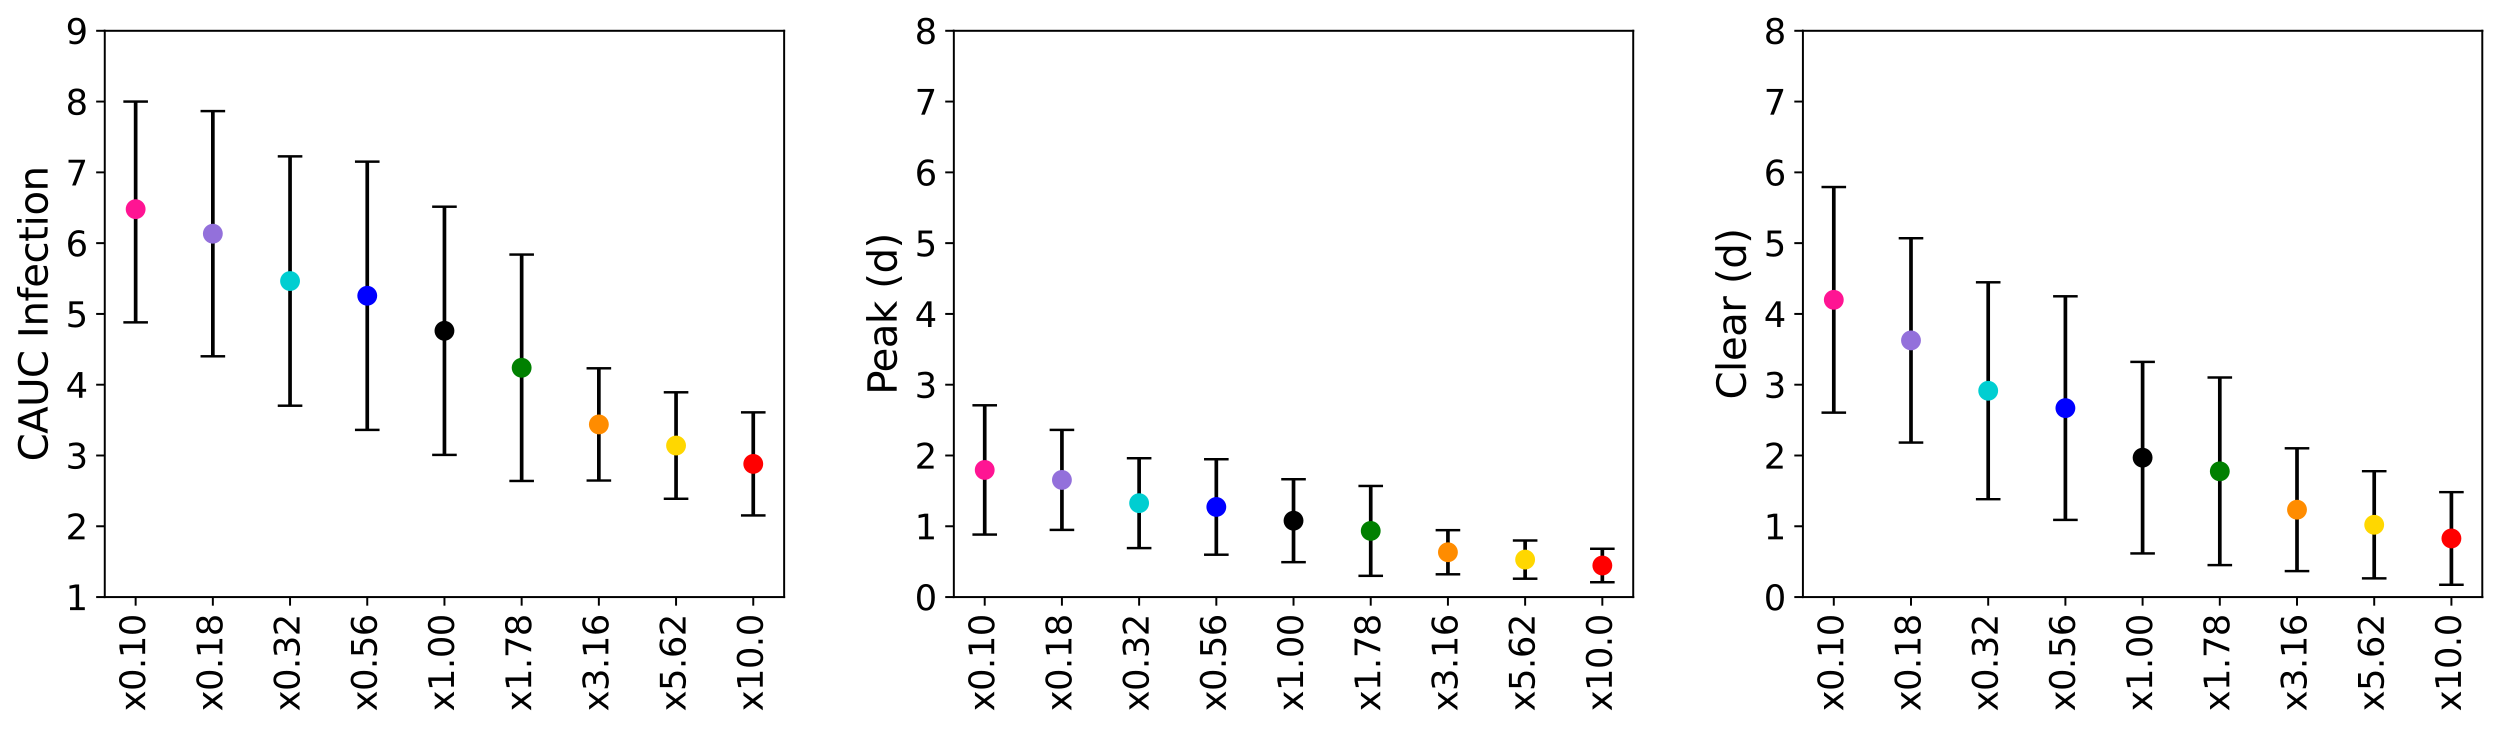 <?xml version="1.0" encoding="utf-8" standalone="no"?>
<!DOCTYPE svg PUBLIC "-//W3C//DTD SVG 1.1//EN"
  "http://www.w3.org/Graphics/SVG/1.1/DTD/svg11.dtd">
<svg xmlns:xlink="http://www.w3.org/1999/xlink" width="1016.4pt" height="296.4pt" viewBox="0 0 1016.4 296.4" xmlns="http://www.w3.org/2000/svg" version="1.1">
 <defs>
  <style type="text/css">*{stroke-linejoin: round; stroke-linecap: butt}</style>
 </defs>
 <g id="figure_1">
  <g id="patch_1">
   <path d="M 0 296.4 
L 1016.4 296.4 
L 1016.4 0 
L 0 0 
z
" style="fill: #ffffff"/>
  </g>
  <g id="axes_1">
   <g id="patch_2">
    <path d="M 42.593 242.741 
L 318.8 242.741 
L 318.8 12.519 
L 42.593 12.519 
z
" style="fill: #ffffff"/>
   </g>
   <g id="matplotlib.axis_1">
    <g id="xtick_1">
     <g id="line2d_1">
      <defs>
       <path id="m59758bf016" d="M 0 0 
L 0 3.5 
" style="stroke: #000000; stroke-width: 0.8"/>
      </defs>
      <g>
       <use xlink:href="#m59758bf016" x="55.147" y="242.741" style="stroke: #000000; stroke-width: 0.8"/>
      </g>
     </g>
     <g id="text_1">
      <!-- x0.10 -->
      <g transform="translate(59.011 289.2) rotate(-90) scale(0.14 -0.14)">
       <defs>
        <path id="DejaVuSans-78" d="M 3513 3500 
L 2247 1797 
L 3578 0 
L 2900 0 
L 1881 1375 
L 863 0 
L 184 0 
L 1544 1831 
L 300 3500 
L 978 3500 
L 1906 2253 
L 2834 3500 
L 3513 3500 
z
" transform="scale(0.016)"/>
        <path id="DejaVuSans-30" d="M 2034 4250 
Q 1547 4250 1301 3770 
Q 1056 3291 1056 2328 
Q 1056 1369 1301 889 
Q 1547 409 2034 409 
Q 2525 409 2770 889 
Q 3016 1369 3016 2328 
Q 3016 3291 2770 3770 
Q 2525 4250 2034 4250 
z
M 2034 4750 
Q 2819 4750 3233 4129 
Q 3647 3509 3647 2328 
Q 3647 1150 3233 529 
Q 2819 -91 2034 -91 
Q 1250 -91 836 529 
Q 422 1150 422 2328 
Q 422 3509 836 4129 
Q 1250 4750 2034 4750 
z
" transform="scale(0.016)"/>
        <path id="DejaVuSans-2e" d="M 684 794 
L 1344 794 
L 1344 0 
L 684 0 
L 684 794 
z
" transform="scale(0.016)"/>
        <path id="DejaVuSans-31" d="M 794 531 
L 1825 531 
L 1825 4091 
L 703 3866 
L 703 4441 
L 1819 4666 
L 2450 4666 
L 2450 531 
L 3481 531 
L 3481 0 
L 794 0 
L 794 531 
z
" transform="scale(0.016)"/>
       </defs>
       <use xlink:href="#DejaVuSans-78"/>
       <use xlink:href="#DejaVuSans-30" transform="translate(59.18 0)"/>
       <use xlink:href="#DejaVuSans-2e" transform="translate(122.803 0)"/>
       <use xlink:href="#DejaVuSans-31" transform="translate(154.59 0)"/>
       <use xlink:href="#DejaVuSans-30" transform="translate(218.213 0)"/>
      </g>
     </g>
    </g>
    <g id="xtick_2">
     <g id="line2d_2">
      <g>
       <use xlink:href="#m59758bf016" x="86.535" y="242.741" style="stroke: #000000; stroke-width: 0.8"/>
      </g>
     </g>
     <g id="text_2">
      <!-- x0.18 -->
      <g transform="translate(90.398 289.2) rotate(-90) scale(0.14 -0.14)">
       <defs>
        <path id="DejaVuSans-38" d="M 2034 2216 
Q 1584 2216 1326 1975 
Q 1069 1734 1069 1313 
Q 1069 891 1326 650 
Q 1584 409 2034 409 
Q 2484 409 2743 651 
Q 3003 894 3003 1313 
Q 3003 1734 2745 1975 
Q 2488 2216 2034 2216 
z
M 1403 2484 
Q 997 2584 770 2862 
Q 544 3141 544 3541 
Q 544 4100 942 4425 
Q 1341 4750 2034 4750 
Q 2731 4750 3128 4425 
Q 3525 4100 3525 3541 
Q 3525 3141 3298 2862 
Q 3072 2584 2669 2484 
Q 3125 2378 3379 2068 
Q 3634 1759 3634 1313 
Q 3634 634 3220 271 
Q 2806 -91 2034 -91 
Q 1263 -91 848 271 
Q 434 634 434 1313 
Q 434 1759 690 2068 
Q 947 2378 1403 2484 
z
M 1172 3481 
Q 1172 3119 1398 2916 
Q 1625 2713 2034 2713 
Q 2441 2713 2670 2916 
Q 2900 3119 2900 3481 
Q 2900 3844 2670 4047 
Q 2441 4250 2034 4250 
Q 1625 4250 1398 4047 
Q 1172 3844 1172 3481 
z
" transform="scale(0.016)"/>
       </defs>
       <use xlink:href="#DejaVuSans-78"/>
       <use xlink:href="#DejaVuSans-30" transform="translate(59.18 0)"/>
       <use xlink:href="#DejaVuSans-2e" transform="translate(122.803 0)"/>
       <use xlink:href="#DejaVuSans-31" transform="translate(154.59 0)"/>
       <use xlink:href="#DejaVuSans-38" transform="translate(218.213 0)"/>
      </g>
     </g>
    </g>
    <g id="xtick_3">
     <g id="line2d_3">
      <g>
       <use xlink:href="#m59758bf016" x="117.922" y="242.741" style="stroke: #000000; stroke-width: 0.8"/>
      </g>
     </g>
     <g id="text_3">
      <!-- x0.32 -->
      <g transform="translate(121.785 289.2) rotate(-90) scale(0.14 -0.14)">
       <defs>
        <path id="DejaVuSans-33" d="M 2597 2516 
Q 3050 2419 3304 2112 
Q 3559 1806 3559 1356 
Q 3559 666 3084 287 
Q 2609 -91 1734 -91 
Q 1441 -91 1130 -33 
Q 819 25 488 141 
L 488 750 
Q 750 597 1062 519 
Q 1375 441 1716 441 
Q 2309 441 2620 675 
Q 2931 909 2931 1356 
Q 2931 1769 2642 2001 
Q 2353 2234 1838 2234 
L 1294 2234 
L 1294 2753 
L 1863 2753 
Q 2328 2753 2575 2939 
Q 2822 3125 2822 3475 
Q 2822 3834 2567 4026 
Q 2313 4219 1838 4219 
Q 1578 4219 1281 4162 
Q 984 4106 628 3988 
L 628 4550 
Q 988 4650 1302 4700 
Q 1616 4750 1894 4750 
Q 2613 4750 3031 4423 
Q 3450 4097 3450 3541 
Q 3450 3153 3228 2886 
Q 3006 2619 2597 2516 
z
" transform="scale(0.016)"/>
        <path id="DejaVuSans-32" d="M 1228 531 
L 3431 531 
L 3431 0 
L 469 0 
L 469 531 
Q 828 903 1448 1529 
Q 2069 2156 2228 2338 
Q 2531 2678 2651 2914 
Q 2772 3150 2772 3378 
Q 2772 3750 2511 3984 
Q 2250 4219 1831 4219 
Q 1534 4219 1204 4116 
Q 875 4013 500 3803 
L 500 4441 
Q 881 4594 1212 4672 
Q 1544 4750 1819 4750 
Q 2544 4750 2975 4387 
Q 3406 4025 3406 3419 
Q 3406 3131 3298 2873 
Q 3191 2616 2906 2266 
Q 2828 2175 2409 1742 
Q 1991 1309 1228 531 
z
" transform="scale(0.016)"/>
       </defs>
       <use xlink:href="#DejaVuSans-78"/>
       <use xlink:href="#DejaVuSans-30" transform="translate(59.18 0)"/>
       <use xlink:href="#DejaVuSans-2e" transform="translate(122.803 0)"/>
       <use xlink:href="#DejaVuSans-33" transform="translate(154.59 0)"/>
       <use xlink:href="#DejaVuSans-32" transform="translate(218.213 0)"/>
      </g>
     </g>
    </g>
    <g id="xtick_4">
     <g id="line2d_4">
      <g>
       <use xlink:href="#m59758bf016" x="149.309" y="242.741" style="stroke: #000000; stroke-width: 0.8"/>
      </g>
     </g>
     <g id="text_4">
      <!-- x0.56 -->
      <g transform="translate(153.172 289.2) rotate(-90) scale(0.14 -0.14)">
       <defs>
        <path id="DejaVuSans-35" d="M 691 4666 
L 3169 4666 
L 3169 4134 
L 1269 4134 
L 1269 2991 
Q 1406 3038 1543 3061 
Q 1681 3084 1819 3084 
Q 2600 3084 3056 2656 
Q 3513 2228 3513 1497 
Q 3513 744 3044 326 
Q 2575 -91 1722 -91 
Q 1428 -91 1123 -41 
Q 819 9 494 109 
L 494 744 
Q 775 591 1075 516 
Q 1375 441 1709 441 
Q 2250 441 2565 725 
Q 2881 1009 2881 1497 
Q 2881 1984 2565 2268 
Q 2250 2553 1709 2553 
Q 1456 2553 1204 2497 
Q 953 2441 691 2322 
L 691 4666 
z
" transform="scale(0.016)"/>
        <path id="DejaVuSans-36" d="M 2113 2584 
Q 1688 2584 1439 2293 
Q 1191 2003 1191 1497 
Q 1191 994 1439 701 
Q 1688 409 2113 409 
Q 2538 409 2786 701 
Q 3034 994 3034 1497 
Q 3034 2003 2786 2293 
Q 2538 2584 2113 2584 
z
M 3366 4563 
L 3366 3988 
Q 3128 4100 2886 4159 
Q 2644 4219 2406 4219 
Q 1781 4219 1451 3797 
Q 1122 3375 1075 2522 
Q 1259 2794 1537 2939 
Q 1816 3084 2150 3084 
Q 2853 3084 3261 2657 
Q 3669 2231 3669 1497 
Q 3669 778 3244 343 
Q 2819 -91 2113 -91 
Q 1303 -91 875 529 
Q 447 1150 447 2328 
Q 447 3434 972 4092 
Q 1497 4750 2381 4750 
Q 2619 4750 2861 4703 
Q 3103 4656 3366 4563 
z
" transform="scale(0.016)"/>
       </defs>
       <use xlink:href="#DejaVuSans-78"/>
       <use xlink:href="#DejaVuSans-30" transform="translate(59.18 0)"/>
       <use xlink:href="#DejaVuSans-2e" transform="translate(122.803 0)"/>
       <use xlink:href="#DejaVuSans-35" transform="translate(154.59 0)"/>
       <use xlink:href="#DejaVuSans-36" transform="translate(218.213 0)"/>
      </g>
     </g>
    </g>
    <g id="xtick_5">
     <g id="line2d_5">
      <g>
       <use xlink:href="#m59758bf016" x="180.696" y="242.741" style="stroke: #000000; stroke-width: 0.8"/>
      </g>
     </g>
     <g id="text_5">
      <!-- x1.00 -->
      <g transform="translate(184.559 289.2) rotate(-90) scale(0.14 -0.14)">
       <use xlink:href="#DejaVuSans-78"/>
       <use xlink:href="#DejaVuSans-31" transform="translate(59.18 0)"/>
       <use xlink:href="#DejaVuSans-2e" transform="translate(122.803 0)"/>
       <use xlink:href="#DejaVuSans-30" transform="translate(154.59 0)"/>
       <use xlink:href="#DejaVuSans-30" transform="translate(218.213 0)"/>
      </g>
     </g>
    </g>
    <g id="xtick_6">
     <g id="line2d_6">
      <g>
       <use xlink:href="#m59758bf016" x="212.083" y="242.741" style="stroke: #000000; stroke-width: 0.8"/>
      </g>
     </g>
     <g id="text_6">
      <!-- x1.78 -->
      <g transform="translate(215.946 289.2) rotate(-90) scale(0.14 -0.14)">
       <defs>
        <path id="DejaVuSans-37" d="M 525 4666 
L 3525 4666 
L 3525 4397 
L 1831 0 
L 1172 0 
L 2766 4134 
L 525 4134 
L 525 4666 
z
" transform="scale(0.016)"/>
       </defs>
       <use xlink:href="#DejaVuSans-78"/>
       <use xlink:href="#DejaVuSans-31" transform="translate(59.18 0)"/>
       <use xlink:href="#DejaVuSans-2e" transform="translate(122.803 0)"/>
       <use xlink:href="#DejaVuSans-37" transform="translate(154.59 0)"/>
       <use xlink:href="#DejaVuSans-38" transform="translate(218.213 0)"/>
      </g>
     </g>
    </g>
    <g id="xtick_7">
     <g id="line2d_7">
      <g>
       <use xlink:href="#m59758bf016" x="243.471" y="242.741" style="stroke: #000000; stroke-width: 0.8"/>
      </g>
     </g>
     <g id="text_7">
      <!-- x3.16 -->
      <g transform="translate(247.334 289.2) rotate(-90) scale(0.14 -0.14)">
       <use xlink:href="#DejaVuSans-78"/>
       <use xlink:href="#DejaVuSans-33" transform="translate(59.18 0)"/>
       <use xlink:href="#DejaVuSans-2e" transform="translate(122.803 0)"/>
       <use xlink:href="#DejaVuSans-31" transform="translate(154.59 0)"/>
       <use xlink:href="#DejaVuSans-36" transform="translate(218.213 0)"/>
      </g>
     </g>
    </g>
    <g id="xtick_8">
     <g id="line2d_8">
      <g>
       <use xlink:href="#m59758bf016" x="274.858" y="242.741" style="stroke: #000000; stroke-width: 0.8"/>
      </g>
     </g>
     <g id="text_8">
      <!-- x5.62 -->
      <g transform="translate(278.721 289.2) rotate(-90) scale(0.14 -0.14)">
       <use xlink:href="#DejaVuSans-78"/>
       <use xlink:href="#DejaVuSans-35" transform="translate(59.18 0)"/>
       <use xlink:href="#DejaVuSans-2e" transform="translate(122.803 0)"/>
       <use xlink:href="#DejaVuSans-36" transform="translate(154.59 0)"/>
       <use xlink:href="#DejaVuSans-32" transform="translate(218.213 0)"/>
      </g>
     </g>
    </g>
    <g id="xtick_9">
     <g id="line2d_9">
      <g>
       <use xlink:href="#m59758bf016" x="306.245" y="242.741" style="stroke: #000000; stroke-width: 0.8"/>
      </g>
     </g>
     <g id="text_9">
      <!-- x10.0 -->
      <g transform="translate(310.108 289.2) rotate(-90) scale(0.14 -0.14)">
       <use xlink:href="#DejaVuSans-78"/>
       <use xlink:href="#DejaVuSans-31" transform="translate(59.18 0)"/>
       <use xlink:href="#DejaVuSans-30" transform="translate(122.803 0)"/>
       <use xlink:href="#DejaVuSans-2e" transform="translate(186.426 0)"/>
       <use xlink:href="#DejaVuSans-30" transform="translate(218.213 0)"/>
      </g>
     </g>
    </g>
   </g>
   <g id="matplotlib.axis_2">
    <g id="ytick_1">
     <g id="line2d_10">
      <defs>
       <path id="m6685d7edf5" d="M 0 0 
L -3.5 0 
" style="stroke: #000000; stroke-width: 0.8"/>
      </defs>
      <g>
       <use xlink:href="#m6685d7edf5" x="42.593" y="242.741" style="stroke: #000000; stroke-width: 0.8"/>
      </g>
     </g>
     <g id="text_10">
      <!-- 1 -->
      <g transform="translate(26.685 248.06) scale(0.14 -0.14)">
       <use xlink:href="#DejaVuSans-31"/>
      </g>
     </g>
    </g>
    <g id="ytick_2">
     <g id="line2d_11">
      <g>
       <use xlink:href="#m6685d7edf5" x="42.593" y="213.964" style="stroke: #000000; stroke-width: 0.8"/>
      </g>
     </g>
     <g id="text_11">
      <!-- 2 -->
      <g transform="translate(26.685 219.282) scale(0.14 -0.14)">
       <use xlink:href="#DejaVuSans-32"/>
      </g>
     </g>
    </g>
    <g id="ytick_3">
     <g id="line2d_12">
      <g>
       <use xlink:href="#m6685d7edf5" x="42.593" y="185.186" style="stroke: #000000; stroke-width: 0.8"/>
      </g>
     </g>
     <g id="text_12">
      <!-- 3 -->
      <g transform="translate(26.685 190.505) scale(0.14 -0.14)">
       <use xlink:href="#DejaVuSans-33"/>
      </g>
     </g>
    </g>
    <g id="ytick_4">
     <g id="line2d_13">
      <g>
       <use xlink:href="#m6685d7edf5" x="42.593" y="156.408" style="stroke: #000000; stroke-width: 0.8"/>
      </g>
     </g>
     <g id="text_13">
      <!-- 4 -->
      <g transform="translate(26.685 161.727) scale(0.14 -0.14)">
       <defs>
        <path id="DejaVuSans-34" d="M 2419 4116 
L 825 1625 
L 2419 1625 
L 2419 4116 
z
M 2253 4666 
L 3047 4666 
L 3047 1625 
L 3713 1625 
L 3713 1100 
L 3047 1100 
L 3047 0 
L 2419 0 
L 2419 1100 
L 313 1100 
L 313 1709 
L 2253 4666 
z
" transform="scale(0.016)"/>
       </defs>
       <use xlink:href="#DejaVuSans-34"/>
      </g>
     </g>
    </g>
    <g id="ytick_5">
     <g id="line2d_14">
      <g>
       <use xlink:href="#m6685d7edf5" x="42.593" y="127.63" style="stroke: #000000; stroke-width: 0.8"/>
      </g>
     </g>
     <g id="text_14">
      <!-- 5 -->
      <g transform="translate(26.685 132.949) scale(0.14 -0.14)">
       <use xlink:href="#DejaVuSans-35"/>
      </g>
     </g>
    </g>
    <g id="ytick_6">
     <g id="line2d_15">
      <g>
       <use xlink:href="#m6685d7edf5" x="42.593" y="98.852" style="stroke: #000000; stroke-width: 0.8"/>
      </g>
     </g>
     <g id="text_15">
      <!-- 6 -->
      <g transform="translate(26.685 104.171) scale(0.14 -0.14)">
       <use xlink:href="#DejaVuSans-36"/>
      </g>
     </g>
    </g>
    <g id="ytick_7">
     <g id="line2d_16">
      <g>
       <use xlink:href="#m6685d7edf5" x="42.593" y="70.075" style="stroke: #000000; stroke-width: 0.8"/>
      </g>
     </g>
     <g id="text_16">
      <!-- 7 -->
      <g transform="translate(26.685 75.393) scale(0.14 -0.14)">
       <use xlink:href="#DejaVuSans-37"/>
      </g>
     </g>
    </g>
    <g id="ytick_8">
     <g id="line2d_17">
      <g>
       <use xlink:href="#m6685d7edf5" x="42.593" y="41.297" style="stroke: #000000; stroke-width: 0.8"/>
      </g>
     </g>
     <g id="text_17">
      <!-- 8 -->
      <g transform="translate(26.685 46.616) scale(0.14 -0.14)">
       <use xlink:href="#DejaVuSans-38"/>
      </g>
     </g>
    </g>
    <g id="ytick_9">
     <g id="line2d_18">
      <g>
       <use xlink:href="#m6685d7edf5" x="42.593" y="12.519" style="stroke: #000000; stroke-width: 0.8"/>
      </g>
     </g>
     <g id="text_18">
      <!-- 9 -->
      <g transform="translate(26.685 17.838) scale(0.14 -0.14)">
       <defs>
        <path id="DejaVuSans-39" d="M 703 97 
L 703 672 
Q 941 559 1184 500 
Q 1428 441 1663 441 
Q 2288 441 2617 861 
Q 2947 1281 2994 2138 
Q 2813 1869 2534 1725 
Q 2256 1581 1919 1581 
Q 1219 1581 811 2004 
Q 403 2428 403 3163 
Q 403 3881 828 4315 
Q 1253 4750 1959 4750 
Q 2769 4750 3195 4129 
Q 3622 3509 3622 2328 
Q 3622 1225 3098 567 
Q 2575 -91 1691 -91 
Q 1453 -91 1209 -44 
Q 966 3 703 97 
z
M 1959 2075 
Q 2384 2075 2632 2365 
Q 2881 2656 2881 3163 
Q 2881 3666 2632 3958 
Q 2384 4250 1959 4250 
Q 1534 4250 1286 3958 
Q 1038 3666 1038 3163 
Q 1038 2656 1286 2365 
Q 1534 2075 1959 2075 
z
" transform="scale(0.016)"/>
       </defs>
       <use xlink:href="#DejaVuSans-39"/>
      </g>
     </g>
    </g>
    <g id="text_19">
     <!-- CAUC Infection -->
     <g transform="translate(19.358 187.564) rotate(-90) scale(0.16 -0.16)">
      <defs>
       <path id="DejaVuSans-43" d="M 4122 4306 
L 4122 3641 
Q 3803 3938 3442 4084 
Q 3081 4231 2675 4231 
Q 1875 4231 1450 3742 
Q 1025 3253 1025 2328 
Q 1025 1406 1450 917 
Q 1875 428 2675 428 
Q 3081 428 3442 575 
Q 3803 722 4122 1019 
L 4122 359 
Q 3791 134 3420 21 
Q 3050 -91 2638 -91 
Q 1578 -91 968 557 
Q 359 1206 359 2328 
Q 359 3453 968 4101 
Q 1578 4750 2638 4750 
Q 3056 4750 3426 4639 
Q 3797 4528 4122 4306 
z
" transform="scale(0.016)"/>
       <path id="DejaVuSans-41" d="M 2188 4044 
L 1331 1722 
L 3047 1722 
L 2188 4044 
z
M 1831 4666 
L 2547 4666 
L 4325 0 
L 3669 0 
L 3244 1197 
L 1141 1197 
L 716 0 
L 50 0 
L 1831 4666 
z
" transform="scale(0.016)"/>
       <path id="DejaVuSans-55" d="M 556 4666 
L 1191 4666 
L 1191 1831 
Q 1191 1081 1462 751 
Q 1734 422 2344 422 
Q 2950 422 3222 751 
Q 3494 1081 3494 1831 
L 3494 4666 
L 4128 4666 
L 4128 1753 
Q 4128 841 3676 375 
Q 3225 -91 2344 -91 
Q 1459 -91 1007 375 
Q 556 841 556 1753 
L 556 4666 
z
" transform="scale(0.016)"/>
       <path id="DejaVuSans-20" transform="scale(0.016)"/>
       <path id="DejaVuSans-49" d="M 628 4666 
L 1259 4666 
L 1259 0 
L 628 0 
L 628 4666 
z
" transform="scale(0.016)"/>
       <path id="DejaVuSans-6e" d="M 3513 2113 
L 3513 0 
L 2938 0 
L 2938 2094 
Q 2938 2591 2744 2837 
Q 2550 3084 2163 3084 
Q 1697 3084 1428 2787 
Q 1159 2491 1159 1978 
L 1159 0 
L 581 0 
L 581 3500 
L 1159 3500 
L 1159 2956 
Q 1366 3272 1645 3428 
Q 1925 3584 2291 3584 
Q 2894 3584 3203 3211 
Q 3513 2838 3513 2113 
z
" transform="scale(0.016)"/>
       <path id="DejaVuSans-66" d="M 2375 4863 
L 2375 4384 
L 1825 4384 
Q 1516 4384 1395 4259 
Q 1275 4134 1275 3809 
L 1275 3500 
L 2222 3500 
L 2222 3053 
L 1275 3053 
L 1275 0 
L 697 0 
L 697 3053 
L 147 3053 
L 147 3500 
L 697 3500 
L 697 3744 
Q 697 4328 969 4595 
Q 1241 4863 1831 4863 
L 2375 4863 
z
" transform="scale(0.016)"/>
       <path id="DejaVuSans-65" d="M 3597 1894 
L 3597 1613 
L 953 1613 
Q 991 1019 1311 708 
Q 1631 397 2203 397 
Q 2534 397 2845 478 
Q 3156 559 3463 722 
L 3463 178 
Q 3153 47 2828 -22 
Q 2503 -91 2169 -91 
Q 1331 -91 842 396 
Q 353 884 353 1716 
Q 353 2575 817 3079 
Q 1281 3584 2069 3584 
Q 2775 3584 3186 3129 
Q 3597 2675 3597 1894 
z
M 3022 2063 
Q 3016 2534 2758 2815 
Q 2500 3097 2075 3097 
Q 1594 3097 1305 2825 
Q 1016 2553 972 2059 
L 3022 2063 
z
" transform="scale(0.016)"/>
       <path id="DejaVuSans-63" d="M 3122 3366 
L 3122 2828 
Q 2878 2963 2633 3030 
Q 2388 3097 2138 3097 
Q 1578 3097 1268 2742 
Q 959 2388 959 1747 
Q 959 1106 1268 751 
Q 1578 397 2138 397 
Q 2388 397 2633 464 
Q 2878 531 3122 666 
L 3122 134 
Q 2881 22 2623 -34 
Q 2366 -91 2075 -91 
Q 1284 -91 818 406 
Q 353 903 353 1747 
Q 353 2603 823 3093 
Q 1294 3584 2113 3584 
Q 2378 3584 2631 3529 
Q 2884 3475 3122 3366 
z
" transform="scale(0.016)"/>
       <path id="DejaVuSans-74" d="M 1172 4494 
L 1172 3500 
L 2356 3500 
L 2356 3053 
L 1172 3053 
L 1172 1153 
Q 1172 725 1289 603 
Q 1406 481 1766 481 
L 2356 481 
L 2356 0 
L 1766 0 
Q 1100 0 847 248 
Q 594 497 594 1153 
L 594 3053 
L 172 3053 
L 172 3500 
L 594 3500 
L 594 4494 
L 1172 4494 
z
" transform="scale(0.016)"/>
       <path id="DejaVuSans-69" d="M 603 3500 
L 1178 3500 
L 1178 0 
L 603 0 
L 603 3500 
z
M 603 4863 
L 1178 4863 
L 1178 4134 
L 603 4134 
L 603 4863 
z
" transform="scale(0.016)"/>
       <path id="DejaVuSans-6f" d="M 1959 3097 
Q 1497 3097 1228 2736 
Q 959 2375 959 1747 
Q 959 1119 1226 758 
Q 1494 397 1959 397 
Q 2419 397 2687 759 
Q 2956 1122 2956 1747 
Q 2956 2369 2687 2733 
Q 2419 3097 1959 3097 
z
M 1959 3584 
Q 2709 3584 3137 3096 
Q 3566 2609 3566 1747 
Q 3566 888 3137 398 
Q 2709 -91 1959 -91 
Q 1206 -91 779 398 
Q 353 888 353 1747 
Q 353 2609 779 3096 
Q 1206 3584 1959 3584 
z
" transform="scale(0.016)"/>
      </defs>
      <use xlink:href="#DejaVuSans-43"/>
      <use xlink:href="#DejaVuSans-41" transform="translate(69.824 0)"/>
      <use xlink:href="#DejaVuSans-55" transform="translate(138.232 0)"/>
      <use xlink:href="#DejaVuSans-43" transform="translate(211.426 0)"/>
      <use xlink:href="#DejaVuSans-20" transform="translate(281.25 0)"/>
      <use xlink:href="#DejaVuSans-49" transform="translate(313.037 0)"/>
      <use xlink:href="#DejaVuSans-6e" transform="translate(342.529 0)"/>
      <use xlink:href="#DejaVuSans-66" transform="translate(405.908 0)"/>
      <use xlink:href="#DejaVuSans-65" transform="translate(441.113 0)"/>
      <use xlink:href="#DejaVuSans-63" transform="translate(502.637 0)"/>
      <use xlink:href="#DejaVuSans-74" transform="translate(557.617 0)"/>
      <use xlink:href="#DejaVuSans-69" transform="translate(596.826 0)"/>
      <use xlink:href="#DejaVuSans-6f" transform="translate(624.609 0)"/>
      <use xlink:href="#DejaVuSans-6e" transform="translate(685.791 0)"/>
     </g>
    </g>
   </g>
   <g id="patch_3">
    <path d="M 42.593 242.741 
L 42.593 12.519 
" style="fill: none; stroke: #000000; stroke-width: 0.8; stroke-linejoin: miter; stroke-linecap: square"/>
   </g>
   <g id="patch_4">
    <path d="M 318.8 242.741 
L 318.8 12.519 
" style="fill: none; stroke: #000000; stroke-width: 0.8; stroke-linejoin: miter; stroke-linecap: square"/>
   </g>
   <g id="patch_5">
    <path d="M 42.593 242.741 
L 318.8 242.741 
" style="fill: none; stroke: #000000; stroke-width: 0.8; stroke-linejoin: miter; stroke-linecap: square"/>
   </g>
   <g id="patch_6">
    <path d="M 42.593 12.519 
L 318.8 12.519 
" style="fill: none; stroke: #000000; stroke-width: 0.8; stroke-linejoin: miter; stroke-linecap: square"/>
   </g>
   <g id="LineCollection_1">
    <path d="M 55.147 131.068 
L 55.147 41.297 
" clip-path="url(#pfba771c1ea)" style="fill: none; stroke: #000000; stroke-width: 1.5"/>
    <path d="M 86.535 144.854 
L 86.535 45.171 
" clip-path="url(#pfba771c1ea)" style="fill: none; stroke: #000000; stroke-width: 1.5"/>
    <path d="M 117.922 164.95 
L 117.922 63.572 
" clip-path="url(#pfba771c1ea)" style="fill: none; stroke: #000000; stroke-width: 1.5"/>
    <path d="M 149.309 174.768 
L 149.309 65.715 
" clip-path="url(#pfba771c1ea)" style="fill: none; stroke: #000000; stroke-width: 1.5"/>
    <path d="M 180.696 184.953 
L 180.696 84.025 
" clip-path="url(#pfba771c1ea)" style="fill: none; stroke: #000000; stroke-width: 1.5"/>
    <path d="M 212.083 195.541 
L 212.083 103.487 
" clip-path="url(#pfba771c1ea)" style="fill: none; stroke: #000000; stroke-width: 1.5"/>
    <path d="M 243.471 195.367 
L 243.471 149.748 
" clip-path="url(#pfba771c1ea)" style="fill: none; stroke: #000000; stroke-width: 1.5"/>
    <path d="M 274.858 202.79 
L 274.858 159.483 
" clip-path="url(#pfba771c1ea)" style="fill: none; stroke: #000000; stroke-width: 1.5"/>
    <path d="M 306.245 209.551 
L 306.245 167.658 
" clip-path="url(#pfba771c1ea)" style="fill: none; stroke: #000000; stroke-width: 1.5"/>
   </g>
   <g id="line2d_19">
    <defs>
     <path id="m899a408f5b" d="M 5 0 
L -5 -0 
" style="stroke: #000000"/>
    </defs>
    <g clip-path="url(#pfba771c1ea)">
     <use xlink:href="#m899a408f5b" x="55.147" y="131.068" style="stroke: #000000"/>
     <use xlink:href="#m899a408f5b" x="86.535" y="144.854" style="stroke: #000000"/>
     <use xlink:href="#m899a408f5b" x="117.922" y="164.95" style="stroke: #000000"/>
     <use xlink:href="#m899a408f5b" x="149.309" y="174.768" style="stroke: #000000"/>
     <use xlink:href="#m899a408f5b" x="180.696" y="184.953" style="stroke: #000000"/>
     <use xlink:href="#m899a408f5b" x="212.083" y="195.541" style="stroke: #000000"/>
     <use xlink:href="#m899a408f5b" x="243.471" y="195.367" style="stroke: #000000"/>
     <use xlink:href="#m899a408f5b" x="274.858" y="202.79" style="stroke: #000000"/>
     <use xlink:href="#m899a408f5b" x="306.245" y="209.551" style="stroke: #000000"/>
    </g>
   </g>
   <g id="line2d_20">
    <g clip-path="url(#pfba771c1ea)">
     <use xlink:href="#m899a408f5b" x="55.147" y="41.297" style="stroke: #000000"/>
     <use xlink:href="#m899a408f5b" x="86.535" y="45.171" style="stroke: #000000"/>
     <use xlink:href="#m899a408f5b" x="117.922" y="63.572" style="stroke: #000000"/>
     <use xlink:href="#m899a408f5b" x="149.309" y="65.715" style="stroke: #000000"/>
     <use xlink:href="#m899a408f5b" x="180.696" y="84.025" style="stroke: #000000"/>
     <use xlink:href="#m899a408f5b" x="212.083" y="103.487" style="stroke: #000000"/>
     <use xlink:href="#m899a408f5b" x="243.471" y="149.748" style="stroke: #000000"/>
     <use xlink:href="#m899a408f5b" x="274.858" y="159.483" style="stroke: #000000"/>
     <use xlink:href="#m899a408f5b" x="306.245" y="167.658" style="stroke: #000000"/>
    </g>
   </g>
   <g id="PathCollection_1">
    <defs>
     <path id="C0_0_28c7c65883" d="M 0 3.536 
C 0.938 3.536 1.837 3.163 2.5 2.5 
C 3.163 1.837 3.536 0.938 3.536 -0 
C 3.536 -0.938 3.163 -1.837 2.5 -2.5 
C 1.837 -3.163 0.938 -3.536 0 -3.536 
C -0.938 -3.536 -1.837 -3.163 -2.5 -2.5 
C -3.163 -1.837 -3.536 -0.938 -3.536 0 
C -3.536 0.938 -3.163 1.837 -2.5 2.5 
C -1.837 3.163 -0.938 3.536 0 3.536 
z
"/>
    </defs>
    <g clip-path="url(#pfba771c1ea)">
     <use xlink:href="#C0_0_28c7c65883" x="55.147" y="85.037" style="fill: #ff1493; stroke: #ff1493"/>
    </g>
    <g clip-path="url(#pfba771c1ea)">
     <use xlink:href="#C0_0_28c7c65883" x="86.535" y="95.013" style="fill: #9370db; stroke: #9370db"/>
    </g>
    <g clip-path="url(#pfba771c1ea)">
     <use xlink:href="#C0_0_28c7c65883" x="117.922" y="114.261" style="fill: #00ced1; stroke: #00ced1"/>
    </g>
    <g clip-path="url(#pfba771c1ea)">
     <use xlink:href="#C0_0_28c7c65883" x="149.309" y="120.242" style="fill: #0000ff; stroke: #0000ff"/>
    </g>
    <g clip-path="url(#pfba771c1ea)">
     <use xlink:href="#C0_0_28c7c65883" x="180.696" y="134.489" style="stroke: #000000"/>
    </g>
    <g clip-path="url(#pfba771c1ea)">
     <use xlink:href="#C0_0_28c7c65883" x="212.083" y="149.514" style="fill: #008000; stroke: #008000"/>
    </g>
    <g clip-path="url(#pfba771c1ea)">
     <use xlink:href="#C0_0_28c7c65883" x="243.471" y="172.557" style="fill: #ff8c00; stroke: #ff8c00"/>
    </g>
    <g clip-path="url(#pfba771c1ea)">
     <use xlink:href="#C0_0_28c7c65883" x="274.858" y="181.137" style="fill: #ffd700; stroke: #ffd700"/>
    </g>
    <g clip-path="url(#pfba771c1ea)">
     <use xlink:href="#C0_0_28c7c65883" x="306.245" y="188.604" style="fill: #ff0000; stroke: #ff0000"/>
    </g>
   </g>
  </g>
  <g id="axes_2">
   <g id="patch_7">
    <path d="M 387.792 242.741 
L 664 242.741 
L 664 12.519 
L 387.792 12.519 
z
" style="fill: #ffffff"/>
   </g>
   <g id="matplotlib.axis_3">
    <g id="xtick_10">
     <g id="line2d_21">
      <g>
       <use xlink:href="#m59758bf016" x="400.347" y="242.741" style="stroke: #000000; stroke-width: 0.8"/>
      </g>
     </g>
     <g id="text_20">
      <!-- x0.10 -->
      <g transform="translate(404.21 289.2) rotate(-90) scale(0.14 -0.14)">
       <use xlink:href="#DejaVuSans-78"/>
       <use xlink:href="#DejaVuSans-30" transform="translate(59.18 0)"/>
       <use xlink:href="#DejaVuSans-2e" transform="translate(122.803 0)"/>
       <use xlink:href="#DejaVuSans-31" transform="translate(154.59 0)"/>
       <use xlink:href="#DejaVuSans-30" transform="translate(218.213 0)"/>
      </g>
     </g>
    </g>
    <g id="xtick_11">
     <g id="line2d_22">
      <g>
       <use xlink:href="#m59758bf016" x="431.734" y="242.741" style="stroke: #000000; stroke-width: 0.8"/>
      </g>
     </g>
     <g id="text_21">
      <!-- x0.18 -->
      <g transform="translate(435.598 289.2) rotate(-90) scale(0.14 -0.14)">
       <use xlink:href="#DejaVuSans-78"/>
       <use xlink:href="#DejaVuSans-30" transform="translate(59.18 0)"/>
       <use xlink:href="#DejaVuSans-2e" transform="translate(122.803 0)"/>
       <use xlink:href="#DejaVuSans-31" transform="translate(154.59 0)"/>
       <use xlink:href="#DejaVuSans-38" transform="translate(218.213 0)"/>
      </g>
     </g>
    </g>
    <g id="xtick_12">
     <g id="line2d_23">
      <g>
       <use xlink:href="#m59758bf016" x="463.122" y="242.741" style="stroke: #000000; stroke-width: 0.8"/>
      </g>
     </g>
     <g id="text_22">
      <!-- x0.32 -->
      <g transform="translate(466.985 289.2) rotate(-90) scale(0.14 -0.14)">
       <use xlink:href="#DejaVuSans-78"/>
       <use xlink:href="#DejaVuSans-30" transform="translate(59.18 0)"/>
       <use xlink:href="#DejaVuSans-2e" transform="translate(122.803 0)"/>
       <use xlink:href="#DejaVuSans-33" transform="translate(154.59 0)"/>
       <use xlink:href="#DejaVuSans-32" transform="translate(218.213 0)"/>
      </g>
     </g>
    </g>
    <g id="xtick_13">
     <g id="line2d_24">
      <g>
       <use xlink:href="#m59758bf016" x="494.509" y="242.741" style="stroke: #000000; stroke-width: 0.8"/>
      </g>
     </g>
     <g id="text_23">
      <!-- x0.56 -->
      <g transform="translate(498.372 289.2) rotate(-90) scale(0.14 -0.14)">
       <use xlink:href="#DejaVuSans-78"/>
       <use xlink:href="#DejaVuSans-30" transform="translate(59.18 0)"/>
       <use xlink:href="#DejaVuSans-2e" transform="translate(122.803 0)"/>
       <use xlink:href="#DejaVuSans-35" transform="translate(154.59 0)"/>
       <use xlink:href="#DejaVuSans-36" transform="translate(218.213 0)"/>
      </g>
     </g>
    </g>
    <g id="xtick_14">
     <g id="line2d_25">
      <g>
       <use xlink:href="#m59758bf016" x="525.896" y="242.741" style="stroke: #000000; stroke-width: 0.8"/>
      </g>
     </g>
     <g id="text_24">
      <!-- x1.00 -->
      <g transform="translate(529.759 289.2) rotate(-90) scale(0.14 -0.14)">
       <use xlink:href="#DejaVuSans-78"/>
       <use xlink:href="#DejaVuSans-31" transform="translate(59.18 0)"/>
       <use xlink:href="#DejaVuSans-2e" transform="translate(122.803 0)"/>
       <use xlink:href="#DejaVuSans-30" transform="translate(154.59 0)"/>
       <use xlink:href="#DejaVuSans-30" transform="translate(218.213 0)"/>
      </g>
     </g>
    </g>
    <g id="xtick_15">
     <g id="line2d_26">
      <g>
       <use xlink:href="#m59758bf016" x="557.283" y="242.741" style="stroke: #000000; stroke-width: 0.8"/>
      </g>
     </g>
     <g id="text_25">
      <!-- x1.78 -->
      <g transform="translate(561.146 289.2) rotate(-90) scale(0.14 -0.14)">
       <use xlink:href="#DejaVuSans-78"/>
       <use xlink:href="#DejaVuSans-31" transform="translate(59.18 0)"/>
       <use xlink:href="#DejaVuSans-2e" transform="translate(122.803 0)"/>
       <use xlink:href="#DejaVuSans-37" transform="translate(154.59 0)"/>
       <use xlink:href="#DejaVuSans-38" transform="translate(218.213 0)"/>
      </g>
     </g>
    </g>
    <g id="xtick_16">
     <g id="line2d_27">
      <g>
       <use xlink:href="#m59758bf016" x="588.67" y="242.741" style="stroke: #000000; stroke-width: 0.8"/>
      </g>
     </g>
     <g id="text_26">
      <!-- x3.16 -->
      <g transform="translate(592.534 289.2) rotate(-90) scale(0.14 -0.14)">
       <use xlink:href="#DejaVuSans-78"/>
       <use xlink:href="#DejaVuSans-33" transform="translate(59.18 0)"/>
       <use xlink:href="#DejaVuSans-2e" transform="translate(122.803 0)"/>
       <use xlink:href="#DejaVuSans-31" transform="translate(154.59 0)"/>
       <use xlink:href="#DejaVuSans-36" transform="translate(218.213 0)"/>
      </g>
     </g>
    </g>
    <g id="xtick_17">
     <g id="line2d_28">
      <g>
       <use xlink:href="#m59758bf016" x="620.058" y="242.741" style="stroke: #000000; stroke-width: 0.8"/>
      </g>
     </g>
     <g id="text_27">
      <!-- x5.62 -->
      <g transform="translate(623.921 289.2) rotate(-90) scale(0.14 -0.14)">
       <use xlink:href="#DejaVuSans-78"/>
       <use xlink:href="#DejaVuSans-35" transform="translate(59.18 0)"/>
       <use xlink:href="#DejaVuSans-2e" transform="translate(122.803 0)"/>
       <use xlink:href="#DejaVuSans-36" transform="translate(154.59 0)"/>
       <use xlink:href="#DejaVuSans-32" transform="translate(218.213 0)"/>
      </g>
     </g>
    </g>
    <g id="xtick_18">
     <g id="line2d_29">
      <g>
       <use xlink:href="#m59758bf016" x="651.445" y="242.741" style="stroke: #000000; stroke-width: 0.8"/>
      </g>
     </g>
     <g id="text_28">
      <!-- x10.0 -->
      <g transform="translate(655.308 289.2) rotate(-90) scale(0.14 -0.14)">
       <use xlink:href="#DejaVuSans-78"/>
       <use xlink:href="#DejaVuSans-31" transform="translate(59.18 0)"/>
       <use xlink:href="#DejaVuSans-30" transform="translate(122.803 0)"/>
       <use xlink:href="#DejaVuSans-2e" transform="translate(186.426 0)"/>
       <use xlink:href="#DejaVuSans-30" transform="translate(218.213 0)"/>
      </g>
     </g>
    </g>
   </g>
   <g id="matplotlib.axis_4">
    <g id="ytick_10">
     <g id="line2d_30">
      <g>
       <use xlink:href="#m6685d7edf5" x="387.792" y="242.741" style="stroke: #000000; stroke-width: 0.8"/>
      </g>
     </g>
     <g id="text_29">
      <!-- 0 -->
      <g transform="translate(371.885 248.06) scale(0.14 -0.14)">
       <use xlink:href="#DejaVuSans-30"/>
      </g>
     </g>
    </g>
    <g id="ytick_11">
     <g id="line2d_31">
      <g>
       <use xlink:href="#m6685d7edf5" x="387.792" y="213.964" style="stroke: #000000; stroke-width: 0.8"/>
      </g>
     </g>
     <g id="text_30">
      <!-- 1 -->
      <g transform="translate(371.885 219.282) scale(0.14 -0.14)">
       <use xlink:href="#DejaVuSans-31"/>
      </g>
     </g>
    </g>
    <g id="ytick_12">
     <g id="line2d_32">
      <g>
       <use xlink:href="#m6685d7edf5" x="387.792" y="185.186" style="stroke: #000000; stroke-width: 0.8"/>
      </g>
     </g>
     <g id="text_31">
      <!-- 2 -->
      <g transform="translate(371.885 190.505) scale(0.14 -0.14)">
       <use xlink:href="#DejaVuSans-32"/>
      </g>
     </g>
    </g>
    <g id="ytick_13">
     <g id="line2d_33">
      <g>
       <use xlink:href="#m6685d7edf5" x="387.792" y="156.408" style="stroke: #000000; stroke-width: 0.8"/>
      </g>
     </g>
     <g id="text_32">
      <!-- 3 -->
      <g transform="translate(371.885 161.727) scale(0.14 -0.14)">
       <use xlink:href="#DejaVuSans-33"/>
      </g>
     </g>
    </g>
    <g id="ytick_14">
     <g id="line2d_34">
      <g>
       <use xlink:href="#m6685d7edf5" x="387.792" y="127.63" style="stroke: #000000; stroke-width: 0.8"/>
      </g>
     </g>
     <g id="text_33">
      <!-- 4 -->
      <g transform="translate(371.885 132.949) scale(0.14 -0.14)">
       <use xlink:href="#DejaVuSans-34"/>
      </g>
     </g>
    </g>
    <g id="ytick_15">
     <g id="line2d_35">
      <g>
       <use xlink:href="#m6685d7edf5" x="387.792" y="98.852" style="stroke: #000000; stroke-width: 0.8"/>
      </g>
     </g>
     <g id="text_34">
      <!-- 5 -->
      <g transform="translate(371.885 104.171) scale(0.14 -0.14)">
       <use xlink:href="#DejaVuSans-35"/>
      </g>
     </g>
    </g>
    <g id="ytick_16">
     <g id="line2d_36">
      <g>
       <use xlink:href="#m6685d7edf5" x="387.792" y="70.075" style="stroke: #000000; stroke-width: 0.8"/>
      </g>
     </g>
     <g id="text_35">
      <!-- 6 -->
      <g transform="translate(371.885 75.393) scale(0.14 -0.14)">
       <use xlink:href="#DejaVuSans-36"/>
      </g>
     </g>
    </g>
    <g id="ytick_17">
     <g id="line2d_37">
      <g>
       <use xlink:href="#m6685d7edf5" x="387.792" y="41.297" style="stroke: #000000; stroke-width: 0.8"/>
      </g>
     </g>
     <g id="text_36">
      <!-- 7 -->
      <g transform="translate(371.885 46.616) scale(0.14 -0.14)">
       <use xlink:href="#DejaVuSans-37"/>
      </g>
     </g>
    </g>
    <g id="ytick_18">
     <g id="line2d_38">
      <g>
       <use xlink:href="#m6685d7edf5" x="387.792" y="12.519" style="stroke: #000000; stroke-width: 0.8"/>
      </g>
     </g>
     <g id="text_37">
      <!-- 8 -->
      <g transform="translate(371.885 17.838) scale(0.14 -0.14)">
       <use xlink:href="#DejaVuSans-38"/>
      </g>
     </g>
    </g>
    <g id="text_38">
     <!-- Peak (d) -->
     <g transform="translate(364.557 160.485) rotate(-90) scale(0.16 -0.16)">
      <defs>
       <path id="DejaVuSans-50" d="M 1259 4147 
L 1259 2394 
L 2053 2394 
Q 2494 2394 2734 2622 
Q 2975 2850 2975 3272 
Q 2975 3691 2734 3919 
Q 2494 4147 2053 4147 
L 1259 4147 
z
M 628 4666 
L 2053 4666 
Q 2838 4666 3239 4311 
Q 3641 3956 3641 3272 
Q 3641 2581 3239 2228 
Q 2838 1875 2053 1875 
L 1259 1875 
L 1259 0 
L 628 0 
L 628 4666 
z
" transform="scale(0.016)"/>
       <path id="DejaVuSans-61" d="M 2194 1759 
Q 1497 1759 1228 1600 
Q 959 1441 959 1056 
Q 959 750 1161 570 
Q 1363 391 1709 391 
Q 2188 391 2477 730 
Q 2766 1069 2766 1631 
L 2766 1759 
L 2194 1759 
z
M 3341 1997 
L 3341 0 
L 2766 0 
L 2766 531 
Q 2569 213 2275 61 
Q 1981 -91 1556 -91 
Q 1019 -91 701 211 
Q 384 513 384 1019 
Q 384 1609 779 1909 
Q 1175 2209 1959 2209 
L 2766 2209 
L 2766 2266 
Q 2766 2663 2505 2880 
Q 2244 3097 1772 3097 
Q 1472 3097 1187 3025 
Q 903 2953 641 2809 
L 641 3341 
Q 956 3463 1253 3523 
Q 1550 3584 1831 3584 
Q 2591 3584 2966 3190 
Q 3341 2797 3341 1997 
z
" transform="scale(0.016)"/>
       <path id="DejaVuSans-6b" d="M 581 4863 
L 1159 4863 
L 1159 1991 
L 2875 3500 
L 3609 3500 
L 1753 1863 
L 3688 0 
L 2938 0 
L 1159 1709 
L 1159 0 
L 581 0 
L 581 4863 
z
" transform="scale(0.016)"/>
       <path id="DejaVuSans-28" d="M 1984 4856 
Q 1566 4138 1362 3434 
Q 1159 2731 1159 2009 
Q 1159 1288 1364 580 
Q 1569 -128 1984 -844 
L 1484 -844 
Q 1016 -109 783 600 
Q 550 1309 550 2009 
Q 550 2706 781 3412 
Q 1013 4119 1484 4856 
L 1984 4856 
z
" transform="scale(0.016)"/>
       <path id="DejaVuSans-64" d="M 2906 2969 
L 2906 4863 
L 3481 4863 
L 3481 0 
L 2906 0 
L 2906 525 
Q 2725 213 2448 61 
Q 2172 -91 1784 -91 
Q 1150 -91 751 415 
Q 353 922 353 1747 
Q 353 2572 751 3078 
Q 1150 3584 1784 3584 
Q 2172 3584 2448 3432 
Q 2725 3281 2906 2969 
z
M 947 1747 
Q 947 1113 1208 752 
Q 1469 391 1925 391 
Q 2381 391 2643 752 
Q 2906 1113 2906 1747 
Q 2906 2381 2643 2742 
Q 2381 3103 1925 3103 
Q 1469 3103 1208 2742 
Q 947 2381 947 1747 
z
" transform="scale(0.016)"/>
       <path id="DejaVuSans-29" d="M 513 4856 
L 1013 4856 
Q 1481 4119 1714 3412 
Q 1947 2706 1947 2009 
Q 1947 1309 1714 600 
Q 1481 -109 1013 -844 
L 513 -844 
Q 928 -128 1133 580 
Q 1338 1288 1338 2009 
Q 1338 2731 1133 3434 
Q 928 4138 513 4856 
z
" transform="scale(0.016)"/>
      </defs>
      <use xlink:href="#DejaVuSans-50"/>
      <use xlink:href="#DejaVuSans-65" transform="translate(56.678 0)"/>
      <use xlink:href="#DejaVuSans-61" transform="translate(118.201 0)"/>
      <use xlink:href="#DejaVuSans-6b" transform="translate(179.48 0)"/>
      <use xlink:href="#DejaVuSans-20" transform="translate(237.391 0)"/>
      <use xlink:href="#DejaVuSans-28" transform="translate(269.178 0)"/>
      <use xlink:href="#DejaVuSans-64" transform="translate(308.191 0)"/>
      <use xlink:href="#DejaVuSans-29" transform="translate(371.668 0)"/>
     </g>
    </g>
   </g>
   <g id="patch_8">
    <path d="M 387.792 242.741 
L 387.792 12.519 
" style="fill: none; stroke: #000000; stroke-width: 0.8; stroke-linejoin: miter; stroke-linecap: square"/>
   </g>
   <g id="patch_9">
    <path d="M 664 242.741 
L 664 12.519 
" style="fill: none; stroke: #000000; stroke-width: 0.8; stroke-linejoin: miter; stroke-linecap: square"/>
   </g>
   <g id="patch_10">
    <path d="M 387.792 242.741 
L 664 242.741 
" style="fill: none; stroke: #000000; stroke-width: 0.8; stroke-linejoin: miter; stroke-linecap: square"/>
   </g>
   <g id="patch_11">
    <path d="M 387.792 12.519 
L 664 12.519 
" style="fill: none; stroke: #000000; stroke-width: 0.8; stroke-linejoin: miter; stroke-linecap: square"/>
   </g>
   <g id="LineCollection_2">
    <path d="M 400.347 217.343 
L 400.347 164.79 
" clip-path="url(#p88e0529aca)" style="fill: none; stroke: #000000; stroke-width: 1.5"/>
    <path d="M 431.734 215.446 
L 431.734 174.786 
" clip-path="url(#p88e0529aca)" style="fill: none; stroke: #000000; stroke-width: 1.5"/>
    <path d="M 463.122 222.825 
L 463.122 186.302 
" clip-path="url(#p88e0529aca)" style="fill: none; stroke: #000000; stroke-width: 1.5"/>
    <path d="M 494.509 225.519 
L 494.509 186.694 
" clip-path="url(#p88e0529aca)" style="fill: none; stroke: #000000; stroke-width: 1.5"/>
    <path d="M 525.896 228.555 
L 525.896 194.841 
" clip-path="url(#p88e0529aca)" style="fill: none; stroke: #000000; stroke-width: 1.5"/>
    <path d="M 557.283 234.1 
L 557.283 197.587 
" clip-path="url(#p88e0529aca)" style="fill: none; stroke: #000000; stroke-width: 1.5"/>
    <path d="M 588.67 233.496 
L 588.67 215.545 
" clip-path="url(#p88e0529aca)" style="fill: none; stroke: #000000; stroke-width: 1.5"/>
    <path d="M 620.058 235.282 
L 620.058 219.736 
" clip-path="url(#p88e0529aca)" style="fill: none; stroke: #000000; stroke-width: 1.5"/>
    <path d="M 651.445 236.722 
L 651.445 223.116 
" clip-path="url(#p88e0529aca)" style="fill: none; stroke: #000000; stroke-width: 1.5"/>
   </g>
   <g id="line2d_39">
    <g clip-path="url(#p88e0529aca)">
     <use xlink:href="#m899a408f5b" x="400.347" y="217.343" style="stroke: #000000"/>
     <use xlink:href="#m899a408f5b" x="431.734" y="215.446" style="stroke: #000000"/>
     <use xlink:href="#m899a408f5b" x="463.122" y="222.825" style="stroke: #000000"/>
     <use xlink:href="#m899a408f5b" x="494.509" y="225.519" style="stroke: #000000"/>
     <use xlink:href="#m899a408f5b" x="525.896" y="228.555" style="stroke: #000000"/>
     <use xlink:href="#m899a408f5b" x="557.283" y="234.1" style="stroke: #000000"/>
     <use xlink:href="#m899a408f5b" x="588.67" y="233.496" style="stroke: #000000"/>
     <use xlink:href="#m899a408f5b" x="620.058" y="235.282" style="stroke: #000000"/>
     <use xlink:href="#m899a408f5b" x="651.445" y="236.722" style="stroke: #000000"/>
    </g>
   </g>
   <g id="line2d_40">
    <g clip-path="url(#p88e0529aca)">
     <use xlink:href="#m899a408f5b" x="400.347" y="164.79" style="stroke: #000000"/>
     <use xlink:href="#m899a408f5b" x="431.734" y="174.786" style="stroke: #000000"/>
     <use xlink:href="#m899a408f5b" x="463.122" y="186.302" style="stroke: #000000"/>
     <use xlink:href="#m899a408f5b" x="494.509" y="186.694" style="stroke: #000000"/>
     <use xlink:href="#m899a408f5b" x="525.896" y="194.841" style="stroke: #000000"/>
     <use xlink:href="#m899a408f5b" x="557.283" y="197.587" style="stroke: #000000"/>
     <use xlink:href="#m899a408f5b" x="588.67" y="215.545" style="stroke: #000000"/>
     <use xlink:href="#m899a408f5b" x="620.058" y="219.736" style="stroke: #000000"/>
     <use xlink:href="#m899a408f5b" x="651.445" y="223.116" style="stroke: #000000"/>
    </g>
   </g>
   <g id="PathCollection_2">
    <defs>
     <path id="C1_0_e299c866a3" d="M 0 3.536 
C 0.938 3.536 1.837 3.163 2.5 2.5 
C 3.163 1.837 3.536 0.938 3.536 -0 
C 3.536 -0.938 3.163 -1.837 2.5 -2.5 
C 1.837 -3.163 0.938 -3.536 0 -3.536 
C -0.938 -3.536 -1.837 -3.163 -2.5 -2.5 
C -3.163 -1.837 -3.536 -0.938 -3.536 0 
C -3.536 0.938 -3.163 1.837 -2.5 2.5 
C -1.837 3.163 -0.938 3.536 0 3.536 
z
"/>
    </defs>
    <g clip-path="url(#p88e0529aca)">
     <use xlink:href="#C1_0_e299c866a3" x="400.347" y="191.067" style="fill: #ff1493; stroke: #ff1493"/>
    </g>
    <g clip-path="url(#p88e0529aca)">
     <use xlink:href="#C1_0_e299c866a3" x="431.734" y="195.116" style="fill: #9370db; stroke: #9370db"/>
    </g>
    <g clip-path="url(#p88e0529aca)">
     <use xlink:href="#C1_0_e299c866a3" x="463.122" y="204.564" style="fill: #00ced1; stroke: #00ced1"/>
    </g>
    <g clip-path="url(#p88e0529aca)">
     <use xlink:href="#C1_0_e299c866a3" x="494.509" y="206.106" style="fill: #0000ff; stroke: #0000ff"/>
    </g>
    <g clip-path="url(#p88e0529aca)">
     <use xlink:href="#C1_0_e299c866a3" x="525.896" y="211.698" style="stroke: #000000"/>
    </g>
    <g clip-path="url(#p88e0529aca)">
     <use xlink:href="#C1_0_e299c866a3" x="557.283" y="215.844" style="fill: #008000; stroke: #008000"/>
    </g>
    <g clip-path="url(#p88e0529aca)">
     <use xlink:href="#C1_0_e299c866a3" x="588.67" y="224.52" style="fill: #ff8c00; stroke: #ff8c00"/>
    </g>
    <g clip-path="url(#p88e0529aca)">
     <use xlink:href="#C1_0_e299c866a3" x="620.058" y="227.509" style="fill: #ffd700; stroke: #ffd700"/>
    </g>
    <g clip-path="url(#p88e0529aca)">
     <use xlink:href="#C1_0_e299c866a3" x="651.445" y="229.919" style="fill: #ff0000; stroke: #ff0000"/>
    </g>
   </g>
  </g>
  <g id="axes_3">
   <g id="patch_12">
    <path d="M 732.992 242.741 
L 1009.2 242.741 
L 1009.2 12.519 
L 732.992 12.519 
z
" style="fill: #ffffff"/>
   </g>
   <g id="matplotlib.axis_5">
    <g id="xtick_19">
     <g id="line2d_41">
      <g>
       <use xlink:href="#m59758bf016" x="745.547" y="242.741" style="stroke: #000000; stroke-width: 0.8"/>
      </g>
     </g>
     <g id="text_39">
      <!-- x0.10 -->
      <g transform="translate(749.41 289.2) rotate(-90) scale(0.14 -0.14)">
       <use xlink:href="#DejaVuSans-78"/>
       <use xlink:href="#DejaVuSans-30" transform="translate(59.18 0)"/>
       <use xlink:href="#DejaVuSans-2e" transform="translate(122.803 0)"/>
       <use xlink:href="#DejaVuSans-31" transform="translate(154.59 0)"/>
       <use xlink:href="#DejaVuSans-30" transform="translate(218.213 0)"/>
      </g>
     </g>
    </g>
    <g id="xtick_20">
     <g id="line2d_42">
      <g>
       <use xlink:href="#m59758bf016" x="776.934" y="242.741" style="stroke: #000000; stroke-width: 0.8"/>
      </g>
     </g>
     <g id="text_40">
      <!-- x0.18 -->
      <g transform="translate(780.797 289.2) rotate(-90) scale(0.14 -0.14)">
       <use xlink:href="#DejaVuSans-78"/>
       <use xlink:href="#DejaVuSans-30" transform="translate(59.18 0)"/>
       <use xlink:href="#DejaVuSans-2e" transform="translate(122.803 0)"/>
       <use xlink:href="#DejaVuSans-31" transform="translate(154.59 0)"/>
       <use xlink:href="#DejaVuSans-38" transform="translate(218.213 0)"/>
      </g>
     </g>
    </g>
    <g id="xtick_21">
     <g id="line2d_43">
      <g>
       <use xlink:href="#m59758bf016" x="808.321" y="242.741" style="stroke: #000000; stroke-width: 0.8"/>
      </g>
     </g>
     <g id="text_41">
      <!-- x0.32 -->
      <g transform="translate(812.185 289.2) rotate(-90) scale(0.14 -0.14)">
       <use xlink:href="#DejaVuSans-78"/>
       <use xlink:href="#DejaVuSans-30" transform="translate(59.18 0)"/>
       <use xlink:href="#DejaVuSans-2e" transform="translate(122.803 0)"/>
       <use xlink:href="#DejaVuSans-33" transform="translate(154.59 0)"/>
       <use xlink:href="#DejaVuSans-32" transform="translate(218.213 0)"/>
      </g>
     </g>
    </g>
    <g id="xtick_22">
     <g id="line2d_44">
      <g>
       <use xlink:href="#m59758bf016" x="839.709" y="242.741" style="stroke: #000000; stroke-width: 0.8"/>
      </g>
     </g>
     <g id="text_42">
      <!-- x0.56 -->
      <g transform="translate(843.572 289.2) rotate(-90) scale(0.14 -0.14)">
       <use xlink:href="#DejaVuSans-78"/>
       <use xlink:href="#DejaVuSans-30" transform="translate(59.18 0)"/>
       <use xlink:href="#DejaVuSans-2e" transform="translate(122.803 0)"/>
       <use xlink:href="#DejaVuSans-35" transform="translate(154.59 0)"/>
       <use xlink:href="#DejaVuSans-36" transform="translate(218.213 0)"/>
      </g>
     </g>
    </g>
    <g id="xtick_23">
     <g id="line2d_45">
      <g>
       <use xlink:href="#m59758bf016" x="871.096" y="242.741" style="stroke: #000000; stroke-width: 0.8"/>
      </g>
     </g>
     <g id="text_43">
      <!-- x1.00 -->
      <g transform="translate(874.959 289.2) rotate(-90) scale(0.14 -0.14)">
       <use xlink:href="#DejaVuSans-78"/>
       <use xlink:href="#DejaVuSans-31" transform="translate(59.18 0)"/>
       <use xlink:href="#DejaVuSans-2e" transform="translate(122.803 0)"/>
       <use xlink:href="#DejaVuSans-30" transform="translate(154.59 0)"/>
       <use xlink:href="#DejaVuSans-30" transform="translate(218.213 0)"/>
      </g>
     </g>
    </g>
    <g id="xtick_24">
     <g id="line2d_46">
      <g>
       <use xlink:href="#m59758bf016" x="902.483" y="242.741" style="stroke: #000000; stroke-width: 0.8"/>
      </g>
     </g>
     <g id="text_44">
      <!-- x1.78 -->
      <g transform="translate(906.346 289.2) rotate(-90) scale(0.14 -0.14)">
       <use xlink:href="#DejaVuSans-78"/>
       <use xlink:href="#DejaVuSans-31" transform="translate(59.18 0)"/>
       <use xlink:href="#DejaVuSans-2e" transform="translate(122.803 0)"/>
       <use xlink:href="#DejaVuSans-37" transform="translate(154.59 0)"/>
       <use xlink:href="#DejaVuSans-38" transform="translate(218.213 0)"/>
      </g>
     </g>
    </g>
    <g id="xtick_25">
     <g id="line2d_47">
      <g>
       <use xlink:href="#m59758bf016" x="933.87" y="242.741" style="stroke: #000000; stroke-width: 0.8"/>
      </g>
     </g>
     <g id="text_45">
      <!-- x3.16 -->
      <g transform="translate(937.733 289.2) rotate(-90) scale(0.14 -0.14)">
       <use xlink:href="#DejaVuSans-78"/>
       <use xlink:href="#DejaVuSans-33" transform="translate(59.18 0)"/>
       <use xlink:href="#DejaVuSans-2e" transform="translate(122.803 0)"/>
       <use xlink:href="#DejaVuSans-31" transform="translate(154.59 0)"/>
       <use xlink:href="#DejaVuSans-36" transform="translate(218.213 0)"/>
      </g>
     </g>
    </g>
    <g id="xtick_26">
     <g id="line2d_48">
      <g>
       <use xlink:href="#m59758bf016" x="965.257" y="242.741" style="stroke: #000000; stroke-width: 0.8"/>
      </g>
     </g>
     <g id="text_46">
      <!-- x5.62 -->
      <g transform="translate(969.121 289.2) rotate(-90) scale(0.14 -0.14)">
       <use xlink:href="#DejaVuSans-78"/>
       <use xlink:href="#DejaVuSans-35" transform="translate(59.18 0)"/>
       <use xlink:href="#DejaVuSans-2e" transform="translate(122.803 0)"/>
       <use xlink:href="#DejaVuSans-36" transform="translate(154.59 0)"/>
       <use xlink:href="#DejaVuSans-32" transform="translate(218.213 0)"/>
      </g>
     </g>
    </g>
    <g id="xtick_27">
     <g id="line2d_49">
      <g>
       <use xlink:href="#m59758bf016" x="996.645" y="242.741" style="stroke: #000000; stroke-width: 0.8"/>
      </g>
     </g>
     <g id="text_47">
      <!-- x10.0 -->
      <g transform="translate(1000.508 289.2) rotate(-90) scale(0.14 -0.14)">
       <use xlink:href="#DejaVuSans-78"/>
       <use xlink:href="#DejaVuSans-31" transform="translate(59.18 0)"/>
       <use xlink:href="#DejaVuSans-30" transform="translate(122.803 0)"/>
       <use xlink:href="#DejaVuSans-2e" transform="translate(186.426 0)"/>
       <use xlink:href="#DejaVuSans-30" transform="translate(218.213 0)"/>
      </g>
     </g>
    </g>
   </g>
   <g id="matplotlib.axis_6">
    <g id="ytick_19">
     <g id="line2d_50">
      <g>
       <use xlink:href="#m6685d7edf5" x="732.992" y="242.741" style="stroke: #000000; stroke-width: 0.8"/>
      </g>
     </g>
     <g id="text_48">
      <!-- 0 -->
      <g transform="translate(717.085 248.06) scale(0.14 -0.14)">
       <use xlink:href="#DejaVuSans-30"/>
      </g>
     </g>
    </g>
    <g id="ytick_20">
     <g id="line2d_51">
      <g>
       <use xlink:href="#m6685d7edf5" x="732.992" y="213.964" style="stroke: #000000; stroke-width: 0.8"/>
      </g>
     </g>
     <g id="text_49">
      <!-- 1 -->
      <g transform="translate(717.085 219.282) scale(0.14 -0.14)">
       <use xlink:href="#DejaVuSans-31"/>
      </g>
     </g>
    </g>
    <g id="ytick_21">
     <g id="line2d_52">
      <g>
       <use xlink:href="#m6685d7edf5" x="732.992" y="185.186" style="stroke: #000000; stroke-width: 0.8"/>
      </g>
     </g>
     <g id="text_50">
      <!-- 2 -->
      <g transform="translate(717.085 190.505) scale(0.14 -0.14)">
       <use xlink:href="#DejaVuSans-32"/>
      </g>
     </g>
    </g>
    <g id="ytick_22">
     <g id="line2d_53">
      <g>
       <use xlink:href="#m6685d7edf5" x="732.992" y="156.408" style="stroke: #000000; stroke-width: 0.8"/>
      </g>
     </g>
     <g id="text_51">
      <!-- 3 -->
      <g transform="translate(717.085 161.727) scale(0.14 -0.14)">
       <use xlink:href="#DejaVuSans-33"/>
      </g>
     </g>
    </g>
    <g id="ytick_23">
     <g id="line2d_54">
      <g>
       <use xlink:href="#m6685d7edf5" x="732.992" y="127.63" style="stroke: #000000; stroke-width: 0.8"/>
      </g>
     </g>
     <g id="text_52">
      <!-- 4 -->
      <g transform="translate(717.085 132.949) scale(0.14 -0.14)">
       <use xlink:href="#DejaVuSans-34"/>
      </g>
     </g>
    </g>
    <g id="ytick_24">
     <g id="line2d_55">
      <g>
       <use xlink:href="#m6685d7edf5" x="732.992" y="98.852" style="stroke: #000000; stroke-width: 0.8"/>
      </g>
     </g>
     <g id="text_53">
      <!-- 5 -->
      <g transform="translate(717.085 104.171) scale(0.14 -0.14)">
       <use xlink:href="#DejaVuSans-35"/>
      </g>
     </g>
    </g>
    <g id="ytick_25">
     <g id="line2d_56">
      <g>
       <use xlink:href="#m6685d7edf5" x="732.992" y="70.075" style="stroke: #000000; stroke-width: 0.8"/>
      </g>
     </g>
     <g id="text_54">
      <!-- 6 -->
      <g transform="translate(717.085 75.393) scale(0.14 -0.14)">
       <use xlink:href="#DejaVuSans-36"/>
      </g>
     </g>
    </g>
    <g id="ytick_26">
     <g id="line2d_57">
      <g>
       <use xlink:href="#m6685d7edf5" x="732.992" y="41.297" style="stroke: #000000; stroke-width: 0.8"/>
      </g>
     </g>
     <g id="text_55">
      <!-- 7 -->
      <g transform="translate(717.085 46.616) scale(0.14 -0.14)">
       <use xlink:href="#DejaVuSans-37"/>
      </g>
     </g>
    </g>
    <g id="ytick_27">
     <g id="line2d_58">
      <g>
       <use xlink:href="#m6685d7edf5" x="732.992" y="12.519" style="stroke: #000000; stroke-width: 0.8"/>
      </g>
     </g>
     <g id="text_56">
      <!-- 8 -->
      <g transform="translate(717.085 17.838) scale(0.14 -0.14)">
       <use xlink:href="#DejaVuSans-38"/>
      </g>
     </g>
    </g>
    <g id="text_57">
     <!-- Clear (d) -->
     <g transform="translate(709.757 162.416) rotate(-90) scale(0.16 -0.16)">
      <defs>
       <path id="DejaVuSans-6c" d="M 603 4863 
L 1178 4863 
L 1178 0 
L 603 0 
L 603 4863 
z
" transform="scale(0.016)"/>
       <path id="DejaVuSans-72" d="M 2631 2963 
Q 2534 3019 2420 3045 
Q 2306 3072 2169 3072 
Q 1681 3072 1420 2755 
Q 1159 2438 1159 1844 
L 1159 0 
L 581 0 
L 581 3500 
L 1159 3500 
L 1159 2956 
Q 1341 3275 1631 3429 
Q 1922 3584 2338 3584 
Q 2397 3584 2469 3576 
Q 2541 3569 2628 3553 
L 2631 2963 
z
" transform="scale(0.016)"/>
      </defs>
      <use xlink:href="#DejaVuSans-43"/>
      <use xlink:href="#DejaVuSans-6c" transform="translate(69.824 0)"/>
      <use xlink:href="#DejaVuSans-65" transform="translate(97.607 0)"/>
      <use xlink:href="#DejaVuSans-61" transform="translate(159.131 0)"/>
      <use xlink:href="#DejaVuSans-72" transform="translate(220.41 0)"/>
      <use xlink:href="#DejaVuSans-20" transform="translate(261.523 0)"/>
      <use xlink:href="#DejaVuSans-28" transform="translate(293.311 0)"/>
      <use xlink:href="#DejaVuSans-64" transform="translate(332.324 0)"/>
      <use xlink:href="#DejaVuSans-29" transform="translate(395.801 0)"/>
     </g>
    </g>
   </g>
   <g id="patch_13">
    <path d="M 732.992 242.741 
L 732.992 12.519 
" style="fill: none; stroke: #000000; stroke-width: 0.8; stroke-linejoin: miter; stroke-linecap: square"/>
   </g>
   <g id="patch_14">
    <path d="M 1009.2 242.741 
L 1009.2 12.519 
" style="fill: none; stroke: #000000; stroke-width: 0.8; stroke-linejoin: miter; stroke-linecap: square"/>
   </g>
   <g id="patch_15">
    <path d="M 732.992 242.741 
L 1009.2 242.741 
" style="fill: none; stroke: #000000; stroke-width: 0.8; stroke-linejoin: miter; stroke-linecap: square"/>
   </g>
   <g id="patch_16">
    <path d="M 732.992 12.519 
L 1009.2 12.519 
" style="fill: none; stroke: #000000; stroke-width: 0.8; stroke-linejoin: miter; stroke-linecap: square"/>
   </g>
   <g id="LineCollection_3">
    <path d="M 745.547 167.755 
L 745.547 76.041 
" clip-path="url(#pa8555b71d0)" style="fill: none; stroke: #000000; stroke-width: 1.5"/>
    <path d="M 776.934 179.934 
L 776.934 96.845 
" clip-path="url(#pa8555b71d0)" style="fill: none; stroke: #000000; stroke-width: 1.5"/>
    <path d="M 808.321 202.954 
L 808.321 114.779 
" clip-path="url(#pa8555b71d0)" style="fill: none; stroke: #000000; stroke-width: 1.5"/>
    <path d="M 839.709 211.374 
L 839.709 120.473 
" clip-path="url(#pa8555b71d0)" style="fill: none; stroke: #000000; stroke-width: 1.5"/>
    <path d="M 871.096 225.013 
L 871.096 147.13 
" clip-path="url(#pa8555b71d0)" style="fill: none; stroke: #000000; stroke-width: 1.5"/>
    <path d="M 902.483 229.757 
L 902.483 153.485 
" clip-path="url(#pa8555b71d0)" style="fill: none; stroke: #000000; stroke-width: 1.5"/>
    <path d="M 933.87 232.188 
L 933.87 182.261 
" clip-path="url(#pa8555b71d0)" style="fill: none; stroke: #000000; stroke-width: 1.5"/>
    <path d="M 965.257 235.143 
L 965.257 191.57 
" clip-path="url(#pa8555b71d0)" style="fill: none; stroke: #000000; stroke-width: 1.5"/>
    <path d="M 996.645 237.737 
L 996.645 200.082 
" clip-path="url(#pa8555b71d0)" style="fill: none; stroke: #000000; stroke-width: 1.5"/>
   </g>
   <g id="line2d_59">
    <g clip-path="url(#pa8555b71d0)">
     <use xlink:href="#m899a408f5b" x="745.547" y="167.755" style="stroke: #000000"/>
     <use xlink:href="#m899a408f5b" x="776.934" y="179.934" style="stroke: #000000"/>
     <use xlink:href="#m899a408f5b" x="808.321" y="202.954" style="stroke: #000000"/>
     <use xlink:href="#m899a408f5b" x="839.709" y="211.374" style="stroke: #000000"/>
     <use xlink:href="#m899a408f5b" x="871.096" y="225.013" style="stroke: #000000"/>
     <use xlink:href="#m899a408f5b" x="902.483" y="229.757" style="stroke: #000000"/>
     <use xlink:href="#m899a408f5b" x="933.87" y="232.188" style="stroke: #000000"/>
     <use xlink:href="#m899a408f5b" x="965.257" y="235.143" style="stroke: #000000"/>
     <use xlink:href="#m899a408f5b" x="996.645" y="237.737" style="stroke: #000000"/>
    </g>
   </g>
   <g id="line2d_60">
    <g clip-path="url(#pa8555b71d0)">
     <use xlink:href="#m899a408f5b" x="745.547" y="76.041" style="stroke: #000000"/>
     <use xlink:href="#m899a408f5b" x="776.934" y="96.845" style="stroke: #000000"/>
     <use xlink:href="#m899a408f5b" x="808.321" y="114.779" style="stroke: #000000"/>
     <use xlink:href="#m899a408f5b" x="839.709" y="120.473" style="stroke: #000000"/>
     <use xlink:href="#m899a408f5b" x="871.096" y="147.13" style="stroke: #000000"/>
     <use xlink:href="#m899a408f5b" x="902.483" y="153.485" style="stroke: #000000"/>
     <use xlink:href="#m899a408f5b" x="933.87" y="182.261" style="stroke: #000000"/>
     <use xlink:href="#m899a408f5b" x="965.257" y="191.57" style="stroke: #000000"/>
     <use xlink:href="#m899a408f5b" x="996.645" y="200.082" style="stroke: #000000"/>
    </g>
   </g>
   <g id="PathCollection_3">
    <defs>
     <path id="C2_0_8771b8f026" d="M 0 3.536 
C 0.938 3.536 1.837 3.163 2.5 2.5 
C 3.163 1.837 3.536 0.938 3.536 -0 
C 3.536 -0.938 3.163 -1.837 2.5 -2.5 
C 1.837 -3.163 0.938 -3.536 0 -3.536 
C -0.938 -3.536 -1.837 -3.163 -2.5 -2.5 
C -3.163 -1.837 -3.536 -0.938 -3.536 0 
C -3.536 0.938 -3.163 1.837 -2.5 2.5 
C -1.837 3.163 -0.938 3.536 0 3.536 
z
"/>
    </defs>
    <g clip-path="url(#pa8555b71d0)">
     <use xlink:href="#C2_0_8771b8f026" x="745.547" y="121.898" style="fill: #ff1493; stroke: #ff1493"/>
    </g>
    <g clip-path="url(#pa8555b71d0)">
     <use xlink:href="#C2_0_8771b8f026" x="776.934" y="138.389" style="fill: #9370db; stroke: #9370db"/>
    </g>
    <g clip-path="url(#pa8555b71d0)">
     <use xlink:href="#C2_0_8771b8f026" x="808.321" y="158.866" style="fill: #00ced1; stroke: #00ced1"/>
    </g>
    <g clip-path="url(#pa8555b71d0)">
     <use xlink:href="#C2_0_8771b8f026" x="839.709" y="165.923" style="fill: #0000ff; stroke: #0000ff"/>
    </g>
    <g clip-path="url(#pa8555b71d0)">
     <use xlink:href="#C2_0_8771b8f026" x="871.096" y="186.072" style="stroke: #000000"/>
    </g>
    <g clip-path="url(#pa8555b71d0)">
     <use xlink:href="#C2_0_8771b8f026" x="902.483" y="191.621" style="fill: #008000; stroke: #008000"/>
    </g>
    <g clip-path="url(#pa8555b71d0)">
     <use xlink:href="#C2_0_8771b8f026" x="933.87" y="207.225" style="fill: #ff8c00; stroke: #ff8c00"/>
    </g>
    <g clip-path="url(#pa8555b71d0)">
     <use xlink:href="#C2_0_8771b8f026" x="965.257" y="213.356" style="fill: #ffd700; stroke: #ffd700"/>
    </g>
    <g clip-path="url(#pa8555b71d0)">
     <use xlink:href="#C2_0_8771b8f026" x="996.645" y="218.909" style="fill: #ff0000; stroke: #ff0000"/>
    </g>
   </g>
  </g>
 </g>
 <defs>
  <clipPath id="pfba771c1ea">
   <rect x="42.593" y="12.519" width="276.207" height="230.222"/>
  </clipPath>
  <clipPath id="p88e0529aca">
   <rect x="387.792" y="12.519" width="276.207" height="230.222"/>
  </clipPath>
  <clipPath id="pa8555b71d0">
   <rect x="732.992" y="12.519" width="276.207" height="230.222"/>
  </clipPath>
 </defs>
</svg>
